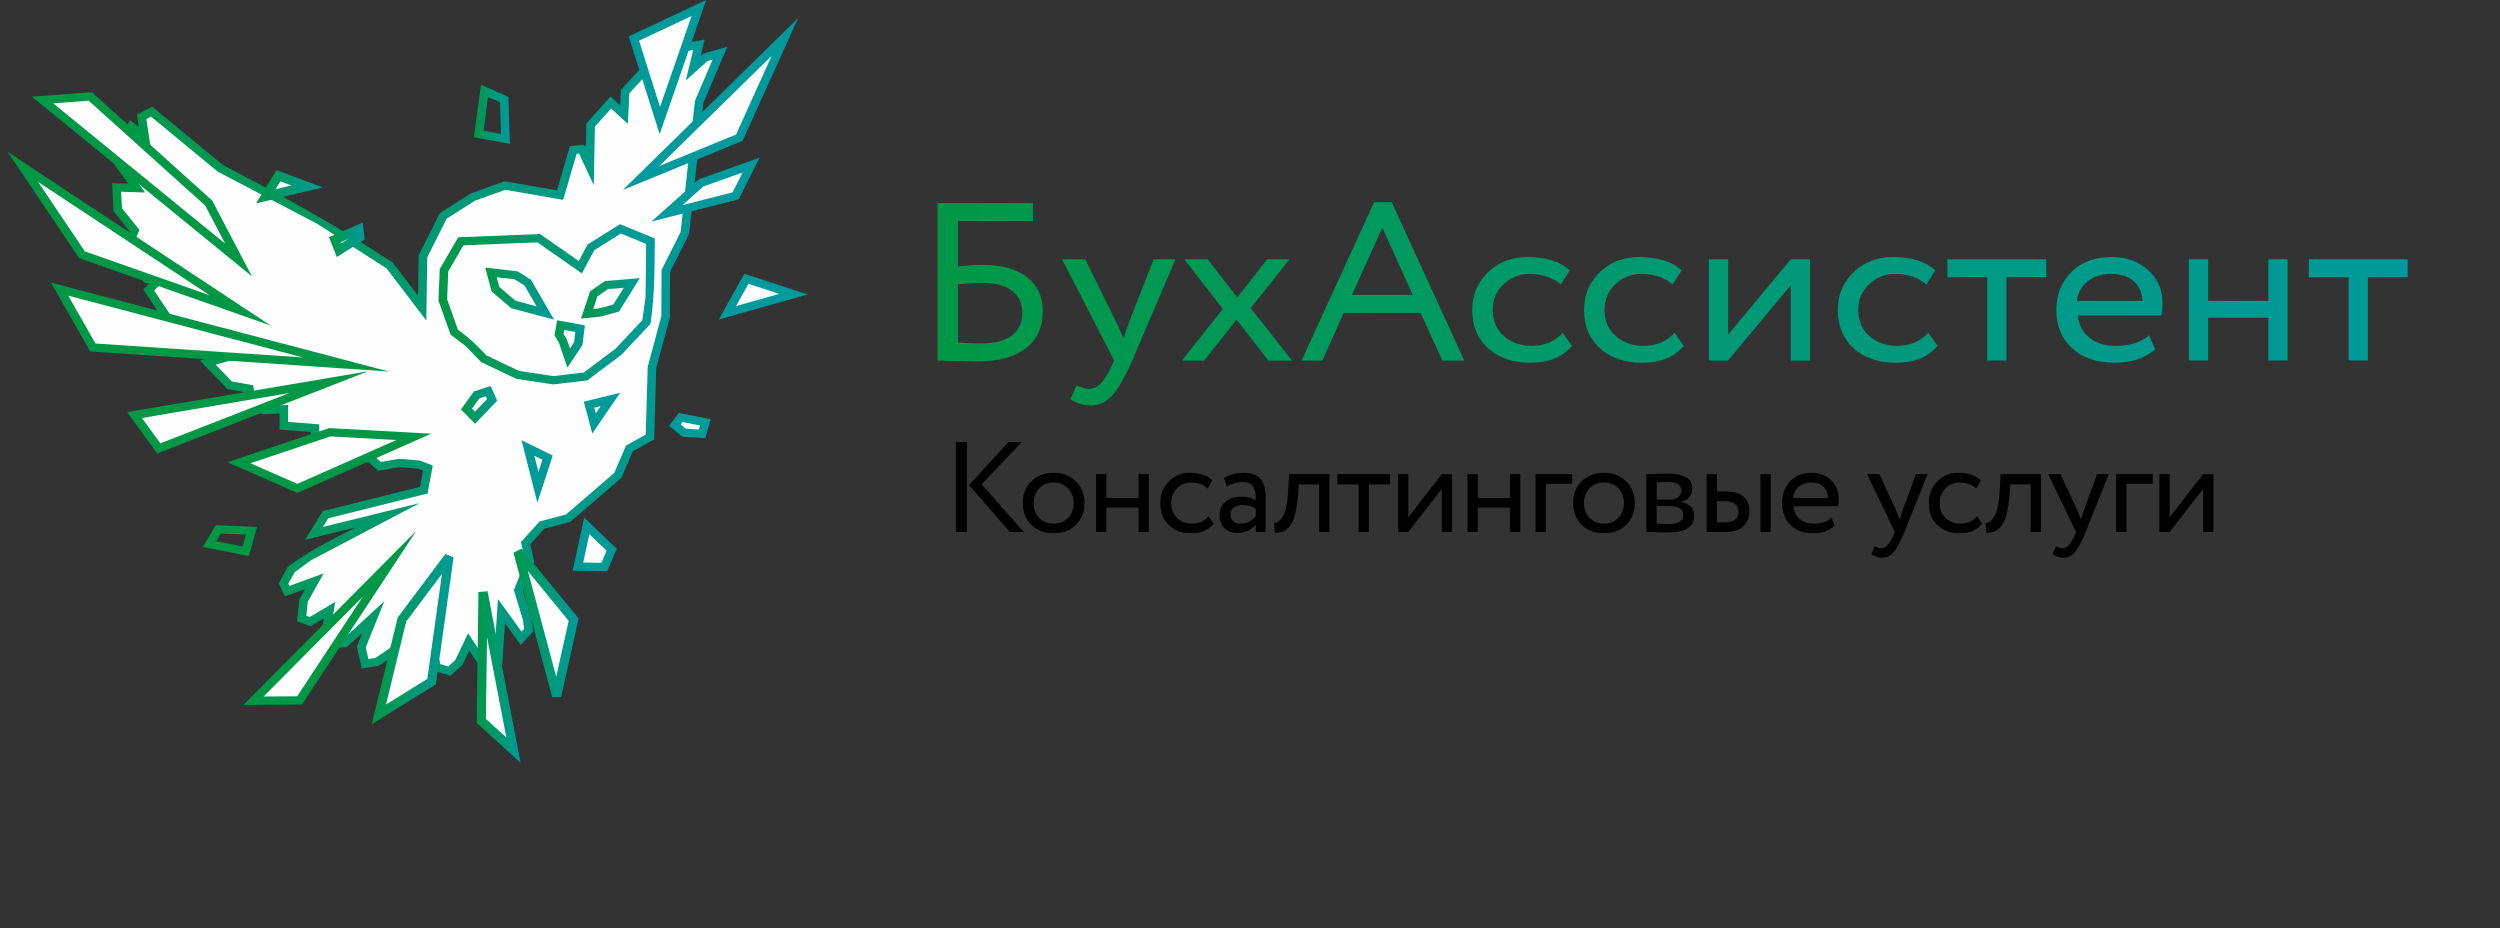 <svg width="272" height="101" viewBox="0 0 272 101" fill="none" xmlns="http://www.w3.org/2000/svg">
<rect x="0" y="0" width="272" height="101" fill="#333333" stroke="none"/>
<path fill-rule="evenodd" clip-rule="evenodd" d="M16.496 12.148L23.963 18.307L34.751 23.961L42.4 28.886L45.933 33.516L46.015 27.892L48.228 23.48L51.474 21.428L54.943 20.184L60.934 21.229L62.369 16.311L63.289 16.221L64.172 18.127L64.255 13.6L66.453 11.15L67.888 12.47L68.016 9.969L69.955 7.858L71.97 6.734L72.37 8.091L74.284 5.191L76.034 4.875L75.418 7.418L76.74 6.236L78.332 5.787L76.065 11.084L74.511 25.345L72.439 29.485L72.42 34.469L70.936 39.968L70.715 47.548L68.481 48.792L67.223 51.72L61.809 56.384L58.965 57.128L57.186 59.099L57.641 61.123L56.401 64.227L57.357 67.362L57.512 68.567L56.703 69.445L54.562 66.495L54.193 72.018L52.722 72.48L50.996 69.835L49.933 72.063L48.883 73.019L47.54 72.618L47.01 70.706L45.438 72.347L43.747 73.049L42.979 72.117L42.95 70.702L41.024 72.018L39.726 72.216L39.308 70.398L40.626 67.127L37.548 69.957L35.953 70.131L35.512 68.53L35.855 66.378L33.753 67.628L32.822 67.299L33.031 65.341L34.201 63.232L31.244 64.321L30.855 63.474L31.692 61.96L33.586 60.579L42.178 56.058L34.169 58.03L35.406 56.004L46.112 53.327L46.559 50.929L45.568 50.55L43.455 50.368L41.29 50.747L40.297 49.84L39.195 49.902L37.82 49.927L36.826 48.742L34.269 48.526L34.272 46.585L30.878 46.322L30.881 44.527L28.717 44.619L27.299 43.577L27.133 42.3L24.988 41.922L22.615 39.455L23.907 39.088L21.055 38.021L19.458 36.584L20.829 35.549L18.173 34.542L16.183 31.564L17.149 30.567L15.984 30.358L13.859 26.845L14.637 25.09L12.82 22.828L12.681 20.396L14.869 20.465L12.92 17.769L13.393 16.534L14.223 16.138L13.683 14.87L14.289 13.761L15.745 14.884L15.409 12.709L16.496 12.148Z" fill="#FEFEFE"/>
<path d="M16.8 11.807L24.232 17.936C32.131 22.077 35.506 23.907 42.73 28.557L45.485 32.167L45.548 27.786C46.314 26.247 47.089 24.709 47.862 23.174L51.261 21.025L54.899 19.721L60.598 20.714L62.005 15.894L63.578 15.743L63.742 16.096L63.791 13.43L66.42 10.499L67.47 11.464L67.556 9.789C68.254 9.028 68.949 8.264 69.652 7.508C70.517 7.019 71.388 6.539 72.256 6.056L72.535 7.001L73.998 4.786L76.653 4.306L76.222 6.084L76.502 5.834L79.134 5.093L76.524 11.193L74.969 25.465L72.906 29.587L72.887 34.528L71.402 40.031L71.176 47.811L68.853 49.104L67.615 51.986C65.755 53.582 63.892 55.18 62.043 56.786L59.226 57.523L57.692 59.222L58.129 61.158L56.895 64.247C57.509 66.261 57.761 66.833 58.004 68.711L56.659 70.17L54.944 67.808L54.64 72.349L52.519 73.016L51.059 70.778L50.319 72.329L49.005 73.525L47.153 72.972L46.777 71.614L45.717 72.72L43.603 73.598L42.514 72.276L42.499 71.561L41.207 72.444L39.365 72.726L38.821 70.364L39.432 68.848L37.758 70.387L35.603 70.621L35.033 68.553L35.238 67.273L33.805 68.126L32.321 67.601L32.575 65.206L33.2 64.081L30.995 64.892L30.335 63.456L31.328 61.661C33.997 59.697 35.497 59.06 38.698 57.376L33.201 58.73L35.101 55.616L45.704 52.965L46.032 51.208L45.459 50.99L43.478 50.819L41.141 51.229L40.122 50.299C39.268 50.347 38.458 50.363 37.6 50.379L36.587 49.173L33.802 48.936L33.804 46.999L30.41 46.736L30.413 44.995L28.566 45.074L26.857 43.818L26.709 42.681L24.749 42.335L21.762 39.229L22.464 39.029L20.801 38.407L18.741 36.554L19.899 35.678L17.862 34.906L15.592 31.512L16.228 30.857L15.687 30.759L13.337 26.876L14.101 25.154L12.362 22.989L12.188 19.931L13.956 19.987L12.397 17.831L13.018 16.209L13.627 15.919L13.169 14.846L14.14 13.068L15.105 13.813L14.897 12.462L16.558 11.605L16.8 11.806V11.807ZM23.658 18.648L16.435 12.689L15.92 12.955L16.384 15.955L14.439 14.453L14.197 14.895L14.82 16.355L13.769 16.857L13.443 17.706L15.784 20.943L13.176 20.861L13.279 22.665L15.174 25.023L14.38 26.815L16.281 29.955L18.07 30.276L16.772 31.614L18.486 34.176L21.758 35.417L20.175 36.614L21.308 37.633L25.35 39.144L23.467 39.679L25.226 41.508L27.555 41.919L27.74 43.335L28.866 44.164L31.35 44.057L31.346 45.907L34.74 46.17L34.737 48.113L37.065 48.31L38.041 49.474L39.17 49.453L40.473 49.379L41.441 50.264L43.431 49.916L45.678 50.109L47.086 50.648L46.52 53.688L35.71 56.391L35.137 57.329L45.658 54.738L33.839 60.957L32.057 62.257L31.374 63.491L31.493 63.749L35.202 62.384L33.486 65.477L33.324 66.999L33.7 67.132L36.471 65.484L35.987 68.509L36.299 69.642L37.337 69.53L41.819 65.409L39.794 70.435L40.087 71.708L40.839 71.592L43.398 69.845L43.441 71.958L43.889 72.502L45.158 71.975L47.243 69.8L47.925 72.263L48.759 72.512L49.546 71.796L50.932 68.892L52.924 71.946L53.746 71.688L54.18 65.183L56.748 68.721L57.021 68.424L56.896 67.444L55.909 64.207L57.155 61.088L56.679 58.977L58.705 56.733L61.576 55.982L66.833 51.454L68.109 48.482L70.256 47.286L70.471 39.905L71.954 34.411L71.974 29.383L74.056 25.224L75.609 10.976L77.532 6.482L76.982 6.636L74.617 8.752L75.418 5.444L74.573 5.597L72.207 9.181L71.686 7.415L70.259 8.211L68.477 10.15L68.308 13.476L66.488 11.804L64.723 13.772L64.605 20.157L63.002 16.701L62.736 16.727L61.272 21.744L54.988 20.648L51.688 21.831L48.595 23.787L46.482 27.998L46.383 34.865L42.071 29.215L34.509 24.346L23.696 18.678L23.661 18.65L23.658 18.648Z" fill="url(#paint0_linear)"/>
<path d="M70.302 26.531L67.546 25.408L64.651 27.223L63.308 29.745L58.475 26.371L50.417 26.692L48.771 29.525L48.647 32.564L49.818 35.863C51.427 37.094 51.459 37.158 52.931 38.675L56.47 40.355L60.177 40.919L63.529 40.526L67.003 37.91L69.89 34.828L70.238 32.311L70.302 26.533V26.531ZM67.682 24.488L71.243 25.94C71.197 29.726 71.261 31.704 70.778 35.222C69.733 36.335 68.686 37.448 67.646 38.566C66.394 39.501 65.147 40.444 63.901 41.386C62.658 41.53 61.414 41.674 60.173 41.824L56.179 41.217L52.363 39.407L50.673 37.666L49.02 36.4L47.706 32.699L47.845 29.277L49.855 25.818C52.823 25.698 55.791 25.576 58.76 25.463L62.97 28.403L63.928 26.605L67.451 24.396L67.682 24.49V24.488Z" fill="url(#paint1_linear)"/>
<path d="M67.867 31.312L66.145 31.455L65 32.248L64.542 33.625L65.111 33.57L66.734 33.13L67.867 31.313V31.312ZM65.939 30.57L69.609 30.264L67.345 33.897L65.29 34.454L63.219 34.656L64.204 31.696L65.813 30.581L65.939 30.571L65.939 30.57Z" fill="url(#paint2_linear)"/>
<path d="M53.478 29.198L56.303 29.52L57.772 30.435L60.279 34.776C58.73 34.363 57.182 33.947 55.632 33.538L53.484 31.706L52.801 29.12L53.477 29.198H53.478ZM55.981 30.387L54.044 30.167L54.322 31.217L56.098 32.73L58.383 33.339L57.07 31.065L55.981 30.387Z" fill="url(#paint3_linear)"/>
<path d="M62.6 36.123L61.383 35.9L61.31 36.33L61.663 36.903L62.008 37.916L62.462 37.24L62.6 36.124V36.123ZM61.085 34.933L63.635 35.399L63.369 37.55L61.73 39.989L60.806 37.274L60.335 36.508L60.617 34.848L61.087 34.934L61.085 34.933Z" fill="url(#paint4_linear)"/>
<path fill-rule="evenodd" clip-rule="evenodd" d="M79.14 34.035L81.204 30.33L86.331 32.008L79.14 34.035Z" fill="#FEFEFE"/>
<path d="M78.728 33.824L80.98 29.782L87.876 32.04L78.204 34.766L78.729 33.823L78.728 33.824ZM81.428 30.878L80.078 33.303L84.784 31.976L81.428 30.877V30.878Z" fill="#009A9C"/>
<path d="M30.293 19.12L33.418 20.285L28.917 21.36L30.293 19.12Z" fill="#FEFEFE" stroke="url(#paint5_linear)"/>
<path d="M62.413 67.425L60.56 75.727L56.349 60.011L62.413 67.425Z" fill="#FEFEFE" stroke="url(#paint6_linear)"/>
<path d="M52.365 78.44L52.554 64.42L55.863 81.61L52.365 78.44Z" fill="#FEFEFE" stroke="url(#paint7_linear)"/>
<path d="M43.735 67.4L48.852 60.575L46.958 74.16L41.224 77.725L43.735 67.4Z" fill="#FEFEFE" stroke="url(#paint8_linear)"/>
<path fill-rule="evenodd" clip-rule="evenodd" d="M42.383 61.335L32.594 76.202L27.581 76.236L42.383 61.335Z" fill="#FEFEFE"/>
<path d="M42.778 61.574L32.854 76.648L26.482 76.691L45.293 57.755L42.778 61.574ZM32.334 75.756L39.472 64.917L28.679 75.781L32.334 75.757V75.756Z" fill="#009846"/>
<path fill-rule="evenodd" clip-rule="evenodd" d="M45.013 47.529L32.351 53.139L25.992 50.344L35.878 47.027L45.013 47.529Z" fill="#FEFEFE"/>
<path d="M45.209 47.938L32.354 53.633L24.743 50.29C28.432 49.051 32.119 47.802 35.812 46.575C39.511 46.768 43.21 46.981 46.908 47.186L45.209 47.938V47.938ZM32.35 52.645L43.117 47.876L35.944 47.481L27.241 50.401L32.349 52.645H32.35Z" fill="#009846"/>
<path fill-rule="evenodd" clip-rule="evenodd" d="M26.137 33.777L8.92 27.719L2.484 18.152L26.137 33.777Z" fill="#FEFEFE"/>
<path d="M25.976 34.198L8.613 28.089L0.822 16.509L29.452 35.422L25.976 34.198ZM9.228 27.348L22.824 32.132L4.146 19.794L9.228 27.348Z" fill="#009846"/>
<path fill-rule="evenodd" clip-rule="evenodd" d="M37.64 39.657L10.1 37.802L6.483 31.454L37.64 39.657Z" fill="#FEFEFE"/>
<path d="M37.608 40.105L9.813 38.234L5.545 30.744L42.308 40.422L37.608 40.106V40.105ZM10.387 37.372L32.97 38.892L7.421 32.166L10.387 37.372Z" fill="#009846"/>
<path fill-rule="evenodd" clip-rule="evenodd" d="M35.776 41.576L17.275 48.79L14.639 45.156L35.776 41.576Z" fill="#FEFEFE"/>
<path d="M35.953 41.992L17.105 49.341L13.835 44.836L40.045 40.396L35.953 41.991V41.992ZM17.446 48.238L31.508 42.755L15.441 45.477L17.445 48.238H17.446Z" fill="#009846"/>
<path fill-rule="evenodd" clip-rule="evenodd" d="M25.948 28.284L4.617 10.876L9.821 10.496L22.71 22.096L25.948 28.284Z" fill="#FEFEFE"/>
<path d="M25.646 28.624L3.45 10.511L9.992 10.033L23.091 21.823C24.523 24.568 25.962 27.311 27.398 30.054L25.647 28.624H25.646ZM5.784 11.241L24.5 26.514L22.331 22.369L9.652 10.958L5.784 11.242V11.241Z" fill="#009846"/>
<path fill-rule="evenodd" clip-rule="evenodd" d="M69.751 19.361L80.435 14.984L85.402 4.015L69.751 19.361Z" fill="#FEFEFE"/>
<path d="M71.731 18.062L80.081 14.64L83.964 6.067L71.731 18.062ZM80.618 15.396L67.773 20.66L86.843 1.961C84.824 6.415 82.8 10.868 80.79 15.326L80.619 15.396H80.618Z" fill="#009A9C"/>
<path fill-rule="evenodd" clip-rule="evenodd" d="M76.037 0.872L68.968 4.19L71.791 13.116L76.037 0.872Z" fill="#FEFEFE"/>
<path d="M75.242 1.744L69.531 4.425L71.811 11.637L75.243 1.744H75.242ZM68.762 3.788L76.832 0L71.77 14.595L68.405 3.955L68.762 3.788Z" fill="#009A9A"/>
<path fill-rule="evenodd" clip-rule="evenodd" d="M72.564 23.21L80.039 21.308L81.723 17.957L76.277 19.896L72.564 23.21Z" fill="#FEFEFE"/>
<path d="M74.252 22.317L79.712 20.927L80.797 18.764L76.529 20.284L74.252 22.316V22.317ZM80.159 21.742L70.876 24.104C72.592 22.572 74.305 21.034 76.026 19.507C78.232 18.718 80.44 17.936 82.647 17.149L80.368 21.688L80.158 21.741L80.159 21.742Z" fill="#009A9C"/>
<path d="M52.911 9.473L55.308 10.552L55.478 15.65L51.565 14.944L52.329 9.213L52.909 9.474L52.911 9.473ZM54.392 11.128L53.096 10.545L52.606 14.218L54.507 14.561L54.392 11.128Z" fill="url(#paint9_linear)"/>
<path d="M22.391 58.978L23.478 57.136L27.966 57.324L27.078 60.499L22.075 59.513L22.391 58.978ZM24.009 58.055L23.521 58.883L26.401 59.45L26.76 58.171L24.009 58.056V58.055Z" fill="#009846"/>
<path fill-rule="evenodd" clip-rule="evenodd" d="M62.882 61.645L63.837 57.211L66.546 59.81L65.749 61.691L62.882 61.645Z" fill="#FEFEFE"/>
<path d="M62.424 61.556L63.556 56.306L67.098 59.705L66.064 62.145L62.312 62.084L62.425 61.556H62.424ZM64.12 58.116L63.455 61.206L65.435 61.237L65.996 59.916L64.12 58.115V58.116Z" fill="#009A99"/>
<path fill-rule="evenodd" clip-rule="evenodd" d="M73.424 46.264L74.052 45.424L76.748 45.949L76.386 47.199L74.44 47.086L73.424 46.264Z" fill="#FEFEFE"/>
<path d="M73.044 46.002L73.85 44.927L77.333 45.605L76.736 47.668L74.26 47.524L72.793 46.338L73.045 46.001L73.044 46.002ZM74.255 45.92L74.055 46.188L74.621 46.645L76.036 46.727L76.162 46.289L74.255 45.919V45.92Z" fill="#009A99"/>
<path d="M53.548 42.381L54.093 43.597L51.689 46.106L50.153 44.55L51.562 42.591L53.377 41.999L53.548 42.382V42.381ZM52.994 43.417L52.859 43.115L52.156 43.345L51.352 44.463L51.676 44.792L52.993 43.417H52.994Z" fill="url(#paint10_linear)"/>
<path d="M36.435 26.077L39.043 24.955L39.141 25.804L36.888 27.221L36.435 26.077Z" fill="#FEFEFE" stroke="url(#paint11_linear)"/>
<path d="M58.069 53.124L56.741 47.893L60.139 49.563L58.467 54.697L58.068 53.124H58.069ZM58.133 49.582L58.58 51.341L59.012 50.014L58.134 49.582H58.133Z" fill="#009A99"/>
<path d="M64.822 44.967L65.364 44.176L64.658 44.348L64.822 44.968V44.967ZM66.809 43.703L64.439 47.164L63.517 43.697L67.469 42.737L66.809 43.703Z" fill="#009A99"/>
<path d="M102 39.224V22.098H112.383V24.055H104.229V28.974C105.155 28.876 106.091 28.826 107.034 28.826C109.062 28.826 110.639 29.275 111.767 30.172C112.894 31.068 113.457 32.3 113.457 33.865C113.457 35.61 112.841 36.955 111.609 37.901C110.376 38.847 108.642 39.321 106.405 39.321C106.038 39.321 105.207 39.305 103.915 39.272C103.67 39.272 103.396 39.268 103.09 39.259C102.784 39.25 102.548 39.243 102.382 39.234C102.217 39.225 102.089 39.222 102.002 39.222L102 39.224ZM106.903 30.782C106.099 30.782 105.209 30.832 104.229 30.93V37.266C105.19 37.332 106.028 37.364 106.745 37.364C108.214 37.364 109.328 37.074 110.087 36.496C110.848 35.917 111.228 35.09 111.228 34.013C111.228 33.001 110.857 32.211 110.114 31.64C109.372 31.068 108.301 30.782 106.901 30.782H106.903ZM125.518 28.214H127.903L123.184 39.224C122.328 41.165 121.584 42.452 120.955 43.089C120.291 43.775 119.53 44.117 118.674 44.117C117.906 44.117 117.162 43.888 116.445 43.432L117.126 41.939C117.685 42.184 118.123 42.307 118.437 42.307C118.926 42.307 119.367 42.111 119.76 41.719C120.154 41.327 120.552 40.691 120.953 39.811L121.215 39.224L115.553 28.214H118.07L121.529 35.211C121.6 35.324 121.835 35.88 122.237 36.874C122.395 36.336 122.577 35.773 122.788 35.186L125.514 28.214H125.518ZM137.865 28.214H140.303L136.083 33.523L140.566 39.224H137.996L134.537 34.77L131.024 39.224H128.586L133.042 33.62L128.846 28.214H131.416L134.615 32.373L137.865 28.214ZM143.87 39.224H141.614L149.505 22H151.419L159.31 39.224H156.925L154.564 34.037H146.201L143.868 39.224H143.87ZM153.701 32.08L150.397 24.764L147.093 32.08H153.701ZM170.035 36.213L171.031 37.633C170.018 38.856 168.506 39.468 166.495 39.468C164.609 39.468 163.079 38.947 161.908 37.903C160.755 36.859 160.177 35.464 160.177 33.72C160.177 32.105 160.746 30.743 161.881 29.634C163.017 28.524 164.441 27.971 166.155 27.971C168.217 27.971 169.765 28.452 170.796 29.414L169.826 30.954C168.917 30.188 167.789 29.804 166.444 29.804C165.343 29.804 164.39 30.179 163.587 30.93C162.8 31.663 162.408 32.593 162.408 33.718C162.408 34.909 162.809 35.855 163.614 36.556C164.436 37.273 165.449 37.632 166.655 37.632C168.019 37.632 169.145 37.158 170.037 36.212L170.035 36.213ZM182.2 36.213L183.196 37.633C182.183 38.856 180.671 39.468 178.66 39.468C176.773 39.468 175.244 38.947 174.073 37.903C172.92 36.859 172.342 35.464 172.342 33.72C172.342 32.105 172.911 30.743 174.046 29.634C175.182 28.524 176.606 27.971 178.32 27.971C180.381 27.971 181.93 28.452 182.961 29.414L181.991 30.954C181.081 30.188 179.954 29.804 178.609 29.804C177.508 29.804 176.555 30.179 175.752 30.93C174.965 31.663 174.573 32.593 174.573 33.718C174.573 34.909 174.974 35.855 175.779 36.556C176.6 37.273 177.614 37.632 178.82 37.632C180.184 37.632 181.31 37.158 182.202 36.212L182.2 36.213ZM194.836 31.027L188.02 39.224H185.922V28.214H188.02V36.41L194.836 28.214H196.934V39.224H194.836V31.027ZM209.807 36.213L210.803 37.633C209.79 38.856 208.277 39.468 206.267 39.468C204.38 39.468 202.851 38.947 201.68 37.903C200.527 36.859 199.949 35.464 199.949 33.72C199.949 32.105 200.518 30.743 201.653 29.634C202.788 28.524 204.213 27.971 205.927 27.971C207.988 27.971 209.537 28.452 210.567 29.414L209.597 30.954C208.688 30.188 207.56 29.804 206.216 29.804C205.115 29.804 204.162 30.179 203.359 30.93C202.572 31.663 202.18 32.593 202.18 33.718C202.18 34.909 202.581 35.855 203.386 36.556C204.207 37.273 205.221 37.632 206.427 37.632C207.791 37.632 208.917 37.158 209.809 36.212L209.807 36.213ZM216.203 30.17H211.878V28.212H222.628V30.17H218.303V39.222H216.205V30.17H216.203ZM233.821 36.481L234.477 38.022C233.341 38.984 231.864 39.465 230.045 39.465C228.122 39.465 226.593 38.943 225.458 37.9C224.305 36.856 223.727 35.461 223.727 33.716C223.727 32.069 224.269 30.699 225.353 29.605C226.418 28.512 227.906 27.967 229.81 27.967C231.382 27.967 232.685 28.441 233.716 29.387C234.764 30.317 235.289 31.524 235.289 33.008C235.289 33.482 235.245 33.922 235.158 34.328H226.087C226.175 35.356 226.59 36.164 227.333 36.751C228.075 37.339 229.034 37.632 230.203 37.632C231.742 37.632 232.948 37.248 233.821 36.481ZM229.705 29.802C228.674 29.802 227.822 30.072 227.149 30.61C226.475 31.148 226.078 31.858 225.956 32.738H233.113C233.062 31.824 232.733 31.107 232.13 30.585C231.527 30.063 230.719 29.802 229.705 29.802ZM248.896 39.222H246.798V34.573H240.244V39.222H238.146V28.212H240.244V32.738H246.798V28.212H248.896V39.222ZM255.528 30.17H251.203V28.212H261.953V30.17H257.628V39.222H255.53V30.17H255.528Z" fill="url(#paint12_linear)"/>
<path d="M109.729 48.083H111.171L106.803 52.689L111.395 57.883H109.869L105.431 52.773L109.729 48.083ZM105.193 57.883H104.003V48.083H105.193V57.883ZM112.202 57.099C111.586 56.464 111.278 55.676 111.278 54.733C111.278 53.781 111.586 52.997 112.202 52.381C112.827 51.756 113.639 51.443 114.638 51.443C115.636 51.443 116.444 51.756 117.06 52.381C117.685 52.997 117.998 53.781 117.998 54.733C117.998 55.685 117.685 56.474 117.06 57.099C116.444 57.715 115.636 58.023 114.638 58.023C113.648 58.023 112.836 57.715 112.202 57.099ZM113.084 53.123C112.673 53.534 112.468 54.07 112.468 54.733C112.468 55.396 112.668 55.932 113.07 56.343C113.48 56.763 114.003 56.973 114.638 56.973C115.272 56.973 115.79 56.768 116.192 56.357C116.602 55.937 116.808 55.396 116.808 54.733C116.808 54.089 116.602 53.552 116.192 53.123C115.79 52.703 115.272 52.493 114.638 52.493C114.003 52.493 113.485 52.703 113.084 53.123ZM124.993 57.883H123.873V55.223H120.373V57.883H119.253V51.583H120.373V54.173H123.873V51.583H124.993V57.883ZM131.501 56.161L132.033 56.973C131.492 57.673 130.684 58.023 129.611 58.023C128.603 58.023 127.786 57.724 127.161 57.127C126.545 56.53 126.237 55.732 126.237 54.733C126.237 53.809 126.54 53.03 127.147 52.395C127.754 51.76 128.514 51.443 129.429 51.443C130.53 51.443 131.356 51.718 131.907 52.269L131.389 53.151C130.904 52.712 130.302 52.493 129.583 52.493C128.995 52.493 128.486 52.708 128.057 53.137C127.637 53.557 127.427 54.089 127.427 54.733C127.427 55.414 127.642 55.956 128.071 56.357C128.51 56.768 129.051 56.973 129.695 56.973C130.423 56.973 131.025 56.702 131.501 56.161ZM133.468 52.913L133.174 52.017C133.799 51.634 134.499 51.443 135.274 51.443C136.123 51.443 136.739 51.653 137.122 52.073C137.505 52.493 137.696 53.142 137.696 54.019V57.883H136.632V57.071C136.137 57.678 135.465 57.981 134.616 57.981C134.037 57.981 133.571 57.808 133.216 57.463C132.861 57.108 132.684 56.632 132.684 56.035C132.684 55.419 132.903 54.934 133.342 54.579C133.781 54.215 134.355 54.033 135.064 54.033C135.727 54.033 136.249 54.168 136.632 54.439C136.632 53.73 136.534 53.221 136.338 52.913C136.142 52.605 135.764 52.451 135.204 52.451C134.635 52.451 134.056 52.605 133.468 52.913ZM135.008 56.973C135.633 56.973 136.175 56.702 136.632 56.161V55.363C136.24 55.083 135.769 54.943 135.218 54.943C134.835 54.943 134.513 55.036 134.252 55.223C134 55.4 133.874 55.652 133.874 55.979C133.874 56.287 133.972 56.53 134.168 56.707C134.373 56.884 134.653 56.973 135.008 56.973ZM144.642 57.883H143.522V52.703H141.31L141.24 53.767C141.166 54.635 141.054 55.358 140.904 55.937C140.764 56.506 140.578 56.936 140.344 57.225C140.12 57.505 139.882 57.701 139.63 57.813C139.378 57.916 139.07 57.967 138.706 57.967L138.622 56.875C138.725 56.884 138.832 56.87 138.944 56.833C139.056 56.786 139.178 56.693 139.308 56.553C139.448 56.413 139.57 56.226 139.672 55.993C139.784 55.76 139.882 55.433 139.966 55.013C140.06 54.584 140.12 54.094 140.148 53.543L140.26 51.583H144.642V57.883ZM147.812 52.703H145.502V51.583H151.242V52.703H148.932V57.883H147.812V52.703ZM156.865 53.193L153.225 57.883H152.105V51.583H153.225V56.273L156.865 51.583H157.985V57.883H156.865V53.193ZM165.4 57.883H164.28V55.223H160.78V57.883H159.66V51.583H160.78V54.173H164.28V51.583H165.4V57.883ZM168.185 57.883H167.065V51.583H171.055V52.633H168.185V57.883ZM172.075 57.099C171.459 56.464 171.151 55.676 171.151 54.733C171.151 53.781 171.459 52.997 172.075 52.381C172.7 51.756 173.512 51.443 174.511 51.443C175.509 51.443 176.317 51.756 176.933 52.381C177.558 52.997 177.871 53.781 177.871 54.733C177.871 55.685 177.558 56.474 176.933 57.099C176.317 57.715 175.509 58.023 174.511 58.023C173.521 58.023 172.709 57.715 172.075 57.099ZM172.957 53.123C172.546 53.534 172.341 54.07 172.341 54.733C172.341 55.396 172.541 55.932 172.943 56.343C173.353 56.763 173.876 56.973 174.511 56.973C175.145 56.973 175.663 56.768 176.065 56.357C176.475 55.937 176.681 55.396 176.681 54.733C176.681 54.089 176.475 53.552 176.065 53.123C175.663 52.703 175.145 52.493 174.511 52.493C173.876 52.493 173.358 52.703 172.957 53.123ZM179.126 57.883V51.583C179.172 51.583 179.238 51.583 179.322 51.583C179.406 51.574 179.527 51.569 179.686 51.569C179.844 51.56 179.989 51.555 180.12 51.555C180.81 51.536 181.24 51.527 181.408 51.527C183.218 51.527 184.124 52.068 184.124 53.151C184.124 53.524 184.007 53.846 183.774 54.117C183.54 54.378 183.237 54.537 182.864 54.593V54.621C183.844 54.798 184.334 55.293 184.334 56.105C184.334 57.328 183.368 57.939 181.436 57.939C181.342 57.939 180.932 57.93 180.204 57.911C180.064 57.911 179.91 57.906 179.742 57.897C179.574 57.897 179.443 57.892 179.35 57.883C179.256 57.883 179.182 57.883 179.126 57.883ZM181.59 55.055H180.246V56.987C180.918 57.015 181.347 57.029 181.534 57.029C182.607 57.029 183.144 56.693 183.144 56.021C183.144 55.377 182.626 55.055 181.59 55.055ZM181.492 52.437C181.221 52.437 180.806 52.451 180.246 52.479V54.355H181.66C182.042 54.355 182.35 54.266 182.584 54.089C182.817 53.912 182.934 53.674 182.934 53.375C182.934 52.75 182.453 52.437 181.492 52.437ZM187.713 57.883H185.683V51.583H186.803V53.473H187.839C188.697 53.473 189.327 53.669 189.729 54.061C190.13 54.444 190.331 54.971 190.331 55.643C190.331 56.278 190.121 56.81 189.701 57.239C189.299 57.668 188.637 57.883 187.713 57.883ZM192.655 57.883H191.535V51.583H192.655V57.883ZM187.629 54.523H186.803V56.833H187.615C188.147 56.833 188.534 56.74 188.777 56.553C189.019 56.366 189.141 56.077 189.141 55.685C189.141 54.91 188.637 54.523 187.629 54.523ZM199.274 56.315L199.624 57.197C199.017 57.748 198.228 58.023 197.258 58.023C196.231 58.023 195.414 57.724 194.808 57.127C194.192 56.53 193.884 55.732 193.884 54.733C193.884 53.79 194.173 53.006 194.752 52.381C195.321 51.756 196.114 51.443 197.132 51.443C197.972 51.443 198.667 51.714 199.218 52.255C199.778 52.787 200.058 53.478 200.058 54.327C200.058 54.598 200.034 54.85 199.988 55.083H195.144C195.19 55.671 195.41 56.133 195.802 56.469C196.203 56.805 196.716 56.973 197.342 56.973C198.163 56.973 198.807 56.754 199.274 56.315ZM197.076 52.493C196.525 52.493 196.068 52.647 195.704 52.955C195.349 53.263 195.139 53.669 195.074 54.173H198.896C198.868 53.65 198.69 53.24 198.364 52.941C198.046 52.642 197.617 52.493 197.076 52.493ZM208.452 51.583H209.726L207.206 57.883C206.748 58.994 206.352 59.731 206.016 60.095C205.661 60.487 205.255 60.683 204.798 60.683C204.387 60.683 203.99 60.552 203.608 60.291L203.972 59.437C204.27 59.577 204.504 59.647 204.672 59.647C204.933 59.647 205.166 59.535 205.372 59.311C205.586 59.087 205.801 58.723 206.016 58.219L206.156 57.883L203.132 51.583H204.476L206.324 55.587C206.361 55.652 206.487 55.97 206.702 56.539C206.786 56.231 206.884 55.909 206.996 55.573L208.452 51.583ZM215.113 56.161L215.645 56.973C215.104 57.673 214.297 58.023 213.223 58.023C212.215 58.023 211.399 57.724 210.773 57.127C210.157 56.53 209.849 55.732 209.849 54.733C209.849 53.809 210.153 53.03 210.759 52.395C211.366 51.76 212.127 51.443 213.041 51.443C214.143 51.443 214.969 51.718 215.519 52.269L215.001 53.151C214.516 52.712 213.914 52.493 213.195 52.493C212.607 52.493 212.099 52.708 211.669 53.137C211.249 53.557 211.039 54.089 211.039 54.733C211.039 55.414 211.254 55.956 211.683 56.357C212.122 56.768 212.663 56.973 213.307 56.973C214.035 56.973 214.637 56.702 215.113 56.161ZM222.053 57.883H220.933V52.703H218.721L218.651 53.767C218.576 54.635 218.464 55.358 218.315 55.937C218.175 56.506 217.988 56.936 217.755 57.225C217.531 57.505 217.293 57.701 217.041 57.813C216.789 57.916 216.481 57.967 216.117 57.967L216.033 56.875C216.136 56.884 216.243 56.87 216.355 56.833C216.467 56.786 216.588 56.693 216.719 56.553C216.859 56.413 216.98 56.226 217.083 55.993C217.195 55.76 217.293 55.433 217.377 55.013C217.47 54.584 217.531 54.094 217.559 53.543L217.671 51.583H222.053V57.883ZM228.163 51.583H229.437L226.917 57.883C226.46 58.994 226.063 59.731 225.727 60.095C225.372 60.487 224.966 60.683 224.509 60.683C224.098 60.683 223.702 60.552 223.319 60.291L223.683 59.437C223.982 59.577 224.215 59.647 224.383 59.647C224.644 59.647 224.878 59.535 225.083 59.311C225.298 59.087 225.512 58.723 225.727 58.219L225.867 57.883L222.843 51.583H224.187L226.035 55.587C226.072 55.652 226.198 55.97 226.413 56.539C226.497 56.231 226.595 55.909 226.707 55.573L228.163 51.583ZM231.347 57.883H230.227V51.583H234.217V52.633H231.347V57.883ZM239.698 53.193L236.058 57.883H234.938V51.583H236.058V56.273L239.698 51.583H240.818V57.883H239.698V53.193Z" fill="black"/>
<defs>
<linearGradient id="paint0_linear" x1="12.187" y1="38.953" x2="79.133" y2="38.953" gradientUnits="userSpaceOnUse">
<stop stop-color="#009846"/>
<stop offset="1" stop-color="#009A9C"/>
</linearGradient>
<linearGradient id="paint1_linear" x1="47.706" y1="33.11" x2="71.243" y2="33.11" gradientUnits="userSpaceOnUse">
<stop stop-color="#009846"/>
<stop offset="1" stop-color="#009A9C"/>
</linearGradient>
<linearGradient id="paint2_linear" x1="63.219" y1="32.46" x2="69.609" y2="32.46" gradientUnits="userSpaceOnUse">
<stop stop-color="#009846"/>
<stop offset="1" stop-color="#009A9C"/>
</linearGradient>
<linearGradient id="paint3_linear" x1="52.801" y1="31.948" x2="60.279" y2="31.948" gradientUnits="userSpaceOnUse">
<stop stop-color="#009846"/>
<stop offset="1" stop-color="#009A9C"/>
</linearGradient>
<linearGradient id="paint4_linear" x1="60.335" y1="37.418" x2="63.635" y2="37.418" gradientUnits="userSpaceOnUse">
<stop stop-color="#009846"/>
<stop offset="1" stop-color="#009A9C"/>
</linearGradient>
<linearGradient id="paint5_linear" x1="27.859" y1="20.317" x2="35.131" y2="20.317" gradientUnits="userSpaceOnUse">
<stop stop-color="#009846"/>
<stop offset="1" stop-color="#009A9C"/>
</linearGradient>
<linearGradient id="paint6_linear" x1="55.264" y1="67.86" x2="62.954" y2="67.86" gradientUnits="userSpaceOnUse">
<stop stop-color="#009846"/>
<stop offset="1" stop-color="#009A9C"/>
</linearGradient>
<linearGradient id="paint7_linear" x1="51.862" y1="71.254" x2="56.637" y2="71.254" gradientUnits="userSpaceOnUse">
<stop stop-color="#009846"/>
<stop offset="1" stop-color="#009A9C"/>
</linearGradient>
<linearGradient id="paint8_linear" x1="40.449" y1="68.76" x2="49.614" y2="68.76" gradientUnits="userSpaceOnUse">
<stop stop-color="#009846"/>
<stop offset="1" stop-color="#009A9C"/>
</linearGradient>
<linearGradient id="paint9_linear" x1="51.565" y1="12.432" x2="55.478" y2="12.432" gradientUnits="userSpaceOnUse">
<stop stop-color="#009846"/>
<stop offset="1" stop-color="#009A9C"/>
</linearGradient>
<linearGradient id="paint10_linear" x1="50.153" y1="44.052" x2="54.093" y2="44.052" gradientUnits="userSpaceOnUse">
<stop stop-color="#009846"/>
<stop offset="1" stop-color="#009A9C"/>
</linearGradient>
<linearGradient id="paint11_linear" x1="35.791" y1="26.097" x2="39.674" y2="26.097" gradientUnits="userSpaceOnUse">
<stop stop-color="#009846"/>
<stop offset="1" stop-color="#009A9C"/>
</linearGradient>
<linearGradient id="paint12_linear" x1="101.997" y1="33.059" x2="261.95" y2="33.059" gradientUnits="userSpaceOnUse">
<stop stop-color="#009846"/>
<stop offset="1" stop-color="#009A9C"/>
</linearGradient>
</defs>
</svg>
